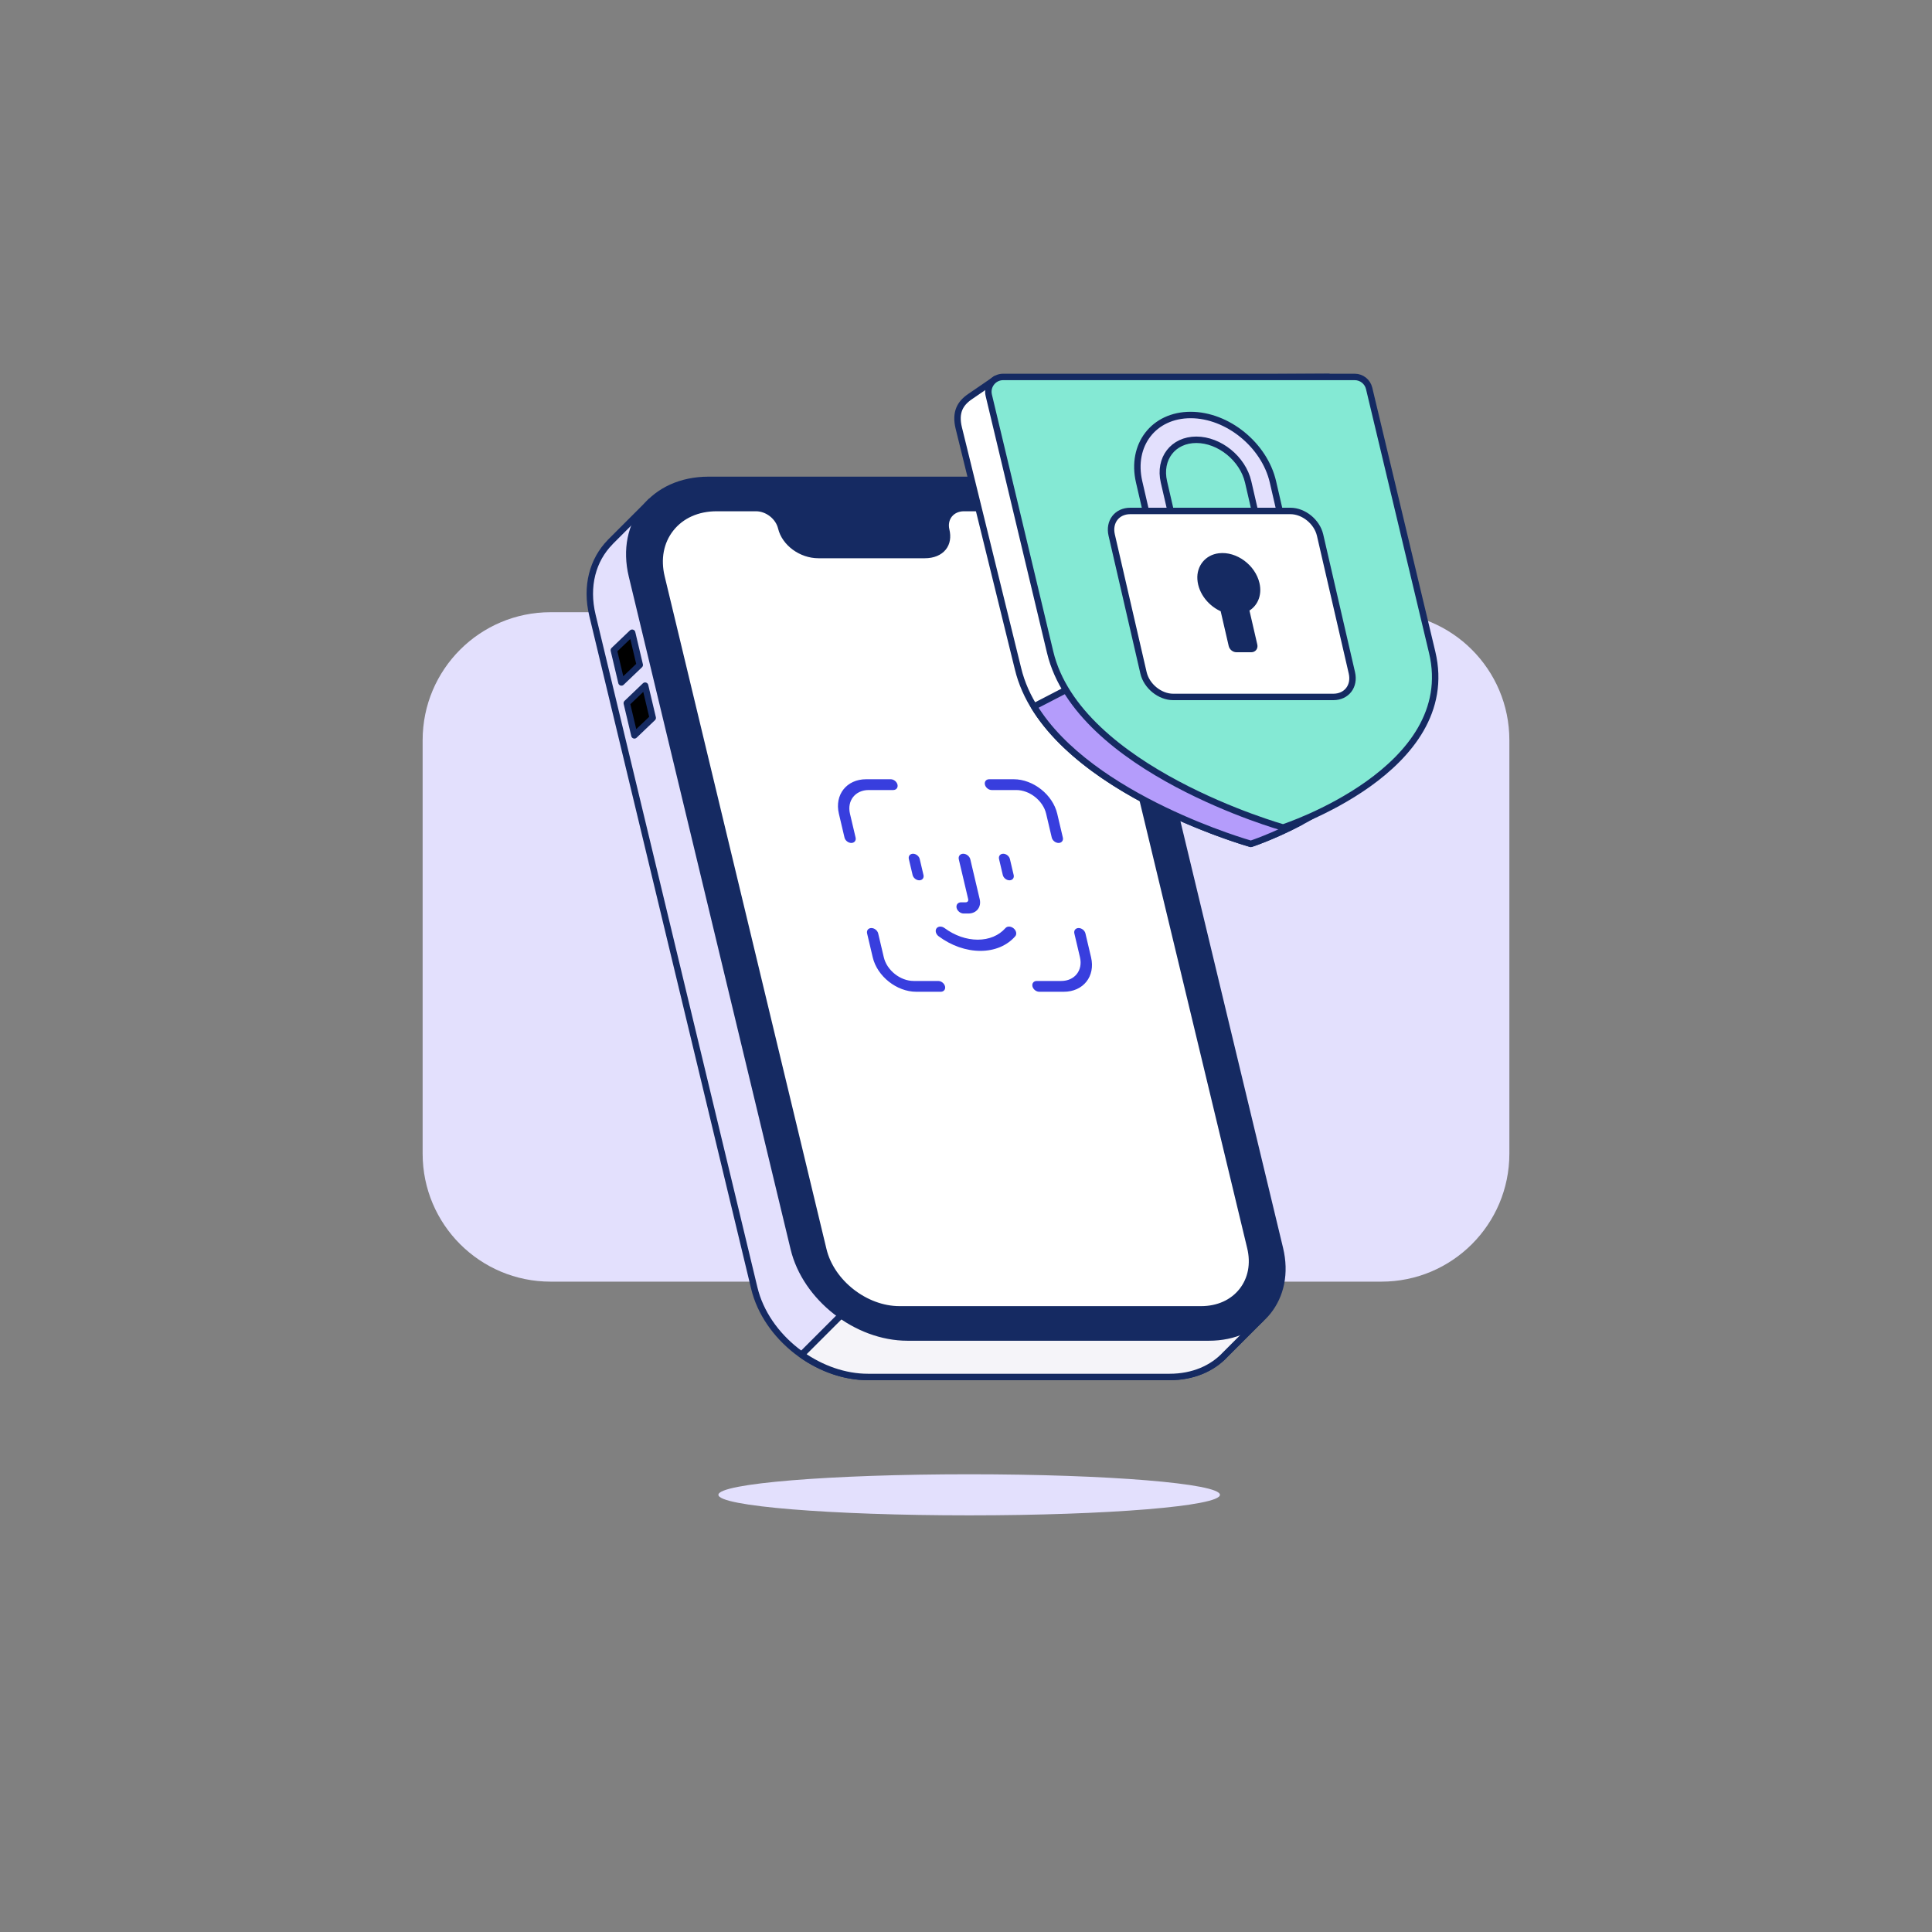 <svg enable-background="new 0 0 300 300" viewBox="0 0 300 300" xmlns="http://www.w3.org/2000/svg">
    <rect x="0" y="0" width="300" height="300" fill="#808080" stroke="none"/>
    <path
        d="M214.506 199.013H85.494C74.522 199.013 65.627 190.118 65.627 179.146V114.931C65.627 103.959 74.522 95.064 85.494 95.064H214.506C225.478 95.064 234.373 103.959 234.373 114.931V179.146C234.373 190.118 225.478 199.013 214.506 199.013Z"
        fill="#E3E0FD" />
    <path
        d="M150.493 235.303C171.999 235.303 189.433 233.875 189.433 232.114C189.433 230.353 171.999 228.925 150.493 228.925C128.987 228.925 111.553 230.353 111.553 232.114C111.553 233.875 128.987 235.303 150.493 235.303Z"
        fill="#E3E0FD" />
    <path
        d="M195.769 204.826L194.012 202.53L193.456 202.807C193.468 201.761 193.362 200.675 193.091 199.551L167.962 95.083C165.981 86.848 158.356 80.172 149.797 80.172H104.377C103.795 80.172 103.231 80.209 102.68 80.269L101.063 77.854L94.874 84.043C94.871 84.046 94.868 84.049 94.865 84.052L94.738 84.179L94.74 84.19C92.052 86.925 90.902 90.997 91.998 95.552L117.127 200.019C118.96 207.639 126.865 213.816 134.784 213.816H181.601C185.264 213.816 188.275 212.483 190.287 210.308L195.769 204.826Z"
        fill="#E3E0FD" stroke="#152A62" stroke-linejoin="round" stroke-miterlimit="10" />
    <path
        d="M124.474 210.354C127.519 212.503 131.147 213.817 134.785 213.817H181.602C185.265 213.817 188.276 212.484 190.288 210.309L195.77 204.827L194.013 202.531L193.457 202.808C193.469 201.781 193.364 200.715 193.105 199.613L132.299 202.531L124.474 210.354Z"
        fill="#F5F4F9" stroke="#152A62" stroke-linejoin="round" stroke-miterlimit="10" />
    <path
        d="M187.729 207.689H140.912C132.993 207.689 125.088 201.512 123.255 193.892L98.126 89.426C96.145 81.191 101.477 74.515 110.035 74.515H154.537C163.095 74.515 171.639 81.191 173.62 89.426L198.749 193.893C200.582 201.512 195.648 207.689 187.729 207.689Z"
        fill="#152A62" stroke="#152A62" stroke-linejoin="round" stroke-miterlimit="10" />
    <path
        d="M139.67 203.316C134.379 203.316 129.078 199.171 127.852 194.077L102.724 89.609C102.045 86.789 102.554 84.116 104.156 82.084C105.779 80.023 108.309 78.889 111.277 78.889H117.394C119.175 78.889 120.893 80.234 121.306 81.952C121.877 84.325 124.414 86.184 127.082 86.184H143.613C144.867 86.184 145.887 85.766 146.485 85.007C147.033 84.312 147.187 83.383 146.932 82.319C146.721 81.442 146.892 80.567 147.403 79.92C147.919 79.265 148.742 78.89 149.66 78.89H155.777C161.707 78.89 167.648 83.534 169.022 89.242L194.151 193.709C194.759 196.235 194.302 198.63 192.866 200.452C191.41 202.3 189.145 203.317 186.487 203.317H139.67V203.316Z"
        fill="white" stroke="#152A62" stroke-linejoin="round" stroke-miterlimit="10" />
    <path
        d="M132.856 130.056L131.982 126.35C131.505 124.324 132.81 122.676 134.891 122.676H138.699C139.174 122.676 139.471 122.301 139.362 121.838C139.253 121.375 138.779 121 138.304 121H134.496C131.466 121 129.566 123.4 130.261 126.35L131.134 130.056C131.243 130.518 131.717 130.894 132.192 130.894C132.668 130.894 132.965 130.518 132.856 130.056Z"
        fill="#383EDE" />
    <path
        d="M145.685 152.324C146.161 152.324 146.635 152.699 146.744 153.162C146.853 153.625 146.556 154 146.08 154H142.273C139.242 154 136.211 151.6 135.516 148.65L134.643 144.944C134.534 144.482 134.831 144.106 135.306 144.106C135.781 144.106 136.255 144.482 136.364 144.944L137.238 148.65C137.715 150.676 139.797 152.324 141.878 152.324H145.685Z"
        fill="#383EDE" />
    <path
        d="M168.546 144.944L169.42 148.65C170.115 151.6 168.215 154 165.184 154H161.377C160.901 154 160.427 153.625 160.318 153.162C160.209 152.699 160.506 152.324 160.982 152.324H164.789C166.871 152.324 168.175 150.676 167.698 148.65L166.825 144.944C166.716 144.482 167.013 144.106 167.488 144.106C167.964 144.106 168.437 144.482 168.546 144.944Z"
        fill="#383EDE" />
    <path
        d="M164.165 126.35L165.038 130.056C165.147 130.518 164.85 130.894 164.375 130.894C163.899 130.894 163.425 130.518 163.316 130.056L162.443 126.35C161.965 124.324 159.884 122.676 157.803 122.676H153.995C153.52 122.676 153.046 122.301 152.937 121.838C152.828 121.375 153.125 121 153.6 121H157.408C160.438 121 163.469 123.4 164.165 126.35Z"
        fill="#383EDE" />
    <path
        d="M157.64 145.39C157.926 145.064 157.819 144.514 157.401 144.161C156.982 143.808 156.412 143.786 156.126 144.112C155.109 145.272 153.58 145.911 151.822 145.911C150.064 145.911 148.235 145.272 146.671 144.112C146.231 143.786 145.671 143.808 145.419 144.161C145.167 144.514 145.319 145.064 145.759 145.39C147.724 146.848 150.023 147.651 152.232 147.651C154.442 147.651 156.362 146.848 157.64 145.39Z"
        fill="#383EDE" />
    <path
        d="M150.671 133.439L152.129 139.627C152.418 140.853 151.629 141.851 150.369 141.851H149.64C149.147 141.851 148.655 141.461 148.541 140.98C148.428 140.5 148.737 140.11 149.23 140.11H149.959C150.233 140.11 150.404 139.893 150.341 139.627L148.883 133.439C148.77 132.959 149.079 132.569 149.572 132.569C150.066 132.569 150.558 132.959 150.671 133.439Z"
        fill="#383EDE" />
    <path
        d="M157.403 135.873L156.818 133.391C156.711 132.937 156.247 132.569 155.78 132.569C155.314 132.569 155.023 132.937 155.13 133.391L155.714 135.873C155.821 136.326 156.286 136.694 156.752 136.694C157.219 136.694 157.51 136.326 157.403 135.873Z"
        fill="#383EDE" />
    <path
        d="M141.709 135.873C141.816 136.326 142.281 136.694 142.747 136.694C143.213 136.694 143.505 136.326 143.398 135.873L142.813 133.391C142.706 132.937 142.241 132.569 141.775 132.569C141.309 132.569 141.017 132.937 141.124 133.391L141.709 135.873Z"
        fill="#383EDE" />
    <path d="M98.158 98.251L95.314 100.967L96.496 105.968L99.34 103.252L98.158 98.251Z"
        stroke="#152A62" stroke-linejoin="round" stroke-miterlimit="10" />
    <path d="M100.172 106.469L97.328 109.186L98.511 114.187L101.354 111.471L100.172 106.469Z"
        stroke="#152A62" stroke-linejoin="round" stroke-miterlimit="10" />
    <path
        d="M217.39 103.818C221.759 122.11 194.232 131.036 194.232 131.036C194.232 131.036 162.441 122.11 158.072 103.818L148.874 66.445C148.294 64.033 149.075 62.647 150.619 61.589L154.657 58.822L206.317 58.532L217.39 103.818Z"
        fill="white" stroke="#152A62" stroke-linejoin="round" stroke-miterlimit="10" />
    <path
        d="M194.232 131.035C194.232 131.035 197.707 129.903 201.988 127.633L170.072 104.777L160.561 109.702C169.29 124.022 194.232 131.035 194.232 131.035Z"
        fill="#B49CFB" stroke="#152A62" stroke-linejoin="round" stroke-miterlimit="10" />
    <path
        d="M222.385 101.277C226.754 119.569 199.227 128.495 199.227 128.495C199.227 128.495 167.436 119.569 163.067 101.277L153.535 61.37C153.189 59.922 154.287 58.53 155.776 58.53H210.356C211.422 58.53 212.35 59.262 212.597 60.299L222.385 101.277Z"
        fill="#84E9D4" stroke="#152A62" stroke-linejoin="round" stroke-miterlimit="10" />
    <path
        d="M178.71 82.728L176.885 74.829C175.562 69.1 179.148 64.44 184.876 64.44C190.604 64.44 196.34 69.1 197.663 74.829L199.443 82.543H195.594L193.814 74.829C192.981 71.223 189.371 68.289 185.764 68.289C182.157 68.289 179.902 71.223 180.734 74.829L182.558 82.728H178.71Z"
        fill="#E3E0FD" stroke="#152A62" stroke-linejoin="round" stroke-miterlimit="10" />
    <path
        d="M200.368 79.34H175.506C173.436 79.34 172.146 81.018 172.624 83.088L177.561 104.473C178.039 106.543 180.104 108.221 182.174 108.221H207.036C209.106 108.221 210.396 106.543 209.918 104.473L204.981 83.088C204.503 81.018 202.438 79.34 200.368 79.34Z"
        fill="white" stroke="#152A62" stroke-linejoin="round" stroke-miterlimit="10" />
    <path
        d="M195.083 90.651C194.498 88.116 191.825 86.097 189.3 86.409C187.508 86.63 186.306 88.094 186.427 89.926C186.563 91.97 188.102 93.799 189.976 94.555L191.28 100.202C191.354 100.522 191.673 100.781 191.993 100.781H194.303C194.623 100.781 194.822 100.522 194.748 100.202L193.444 94.555C194.787 93.889 195.485 92.393 195.083 90.651Z"
        fill="#152A62" stroke="#152A62" stroke-linejoin="round" stroke-miterlimit="10" />
</svg>